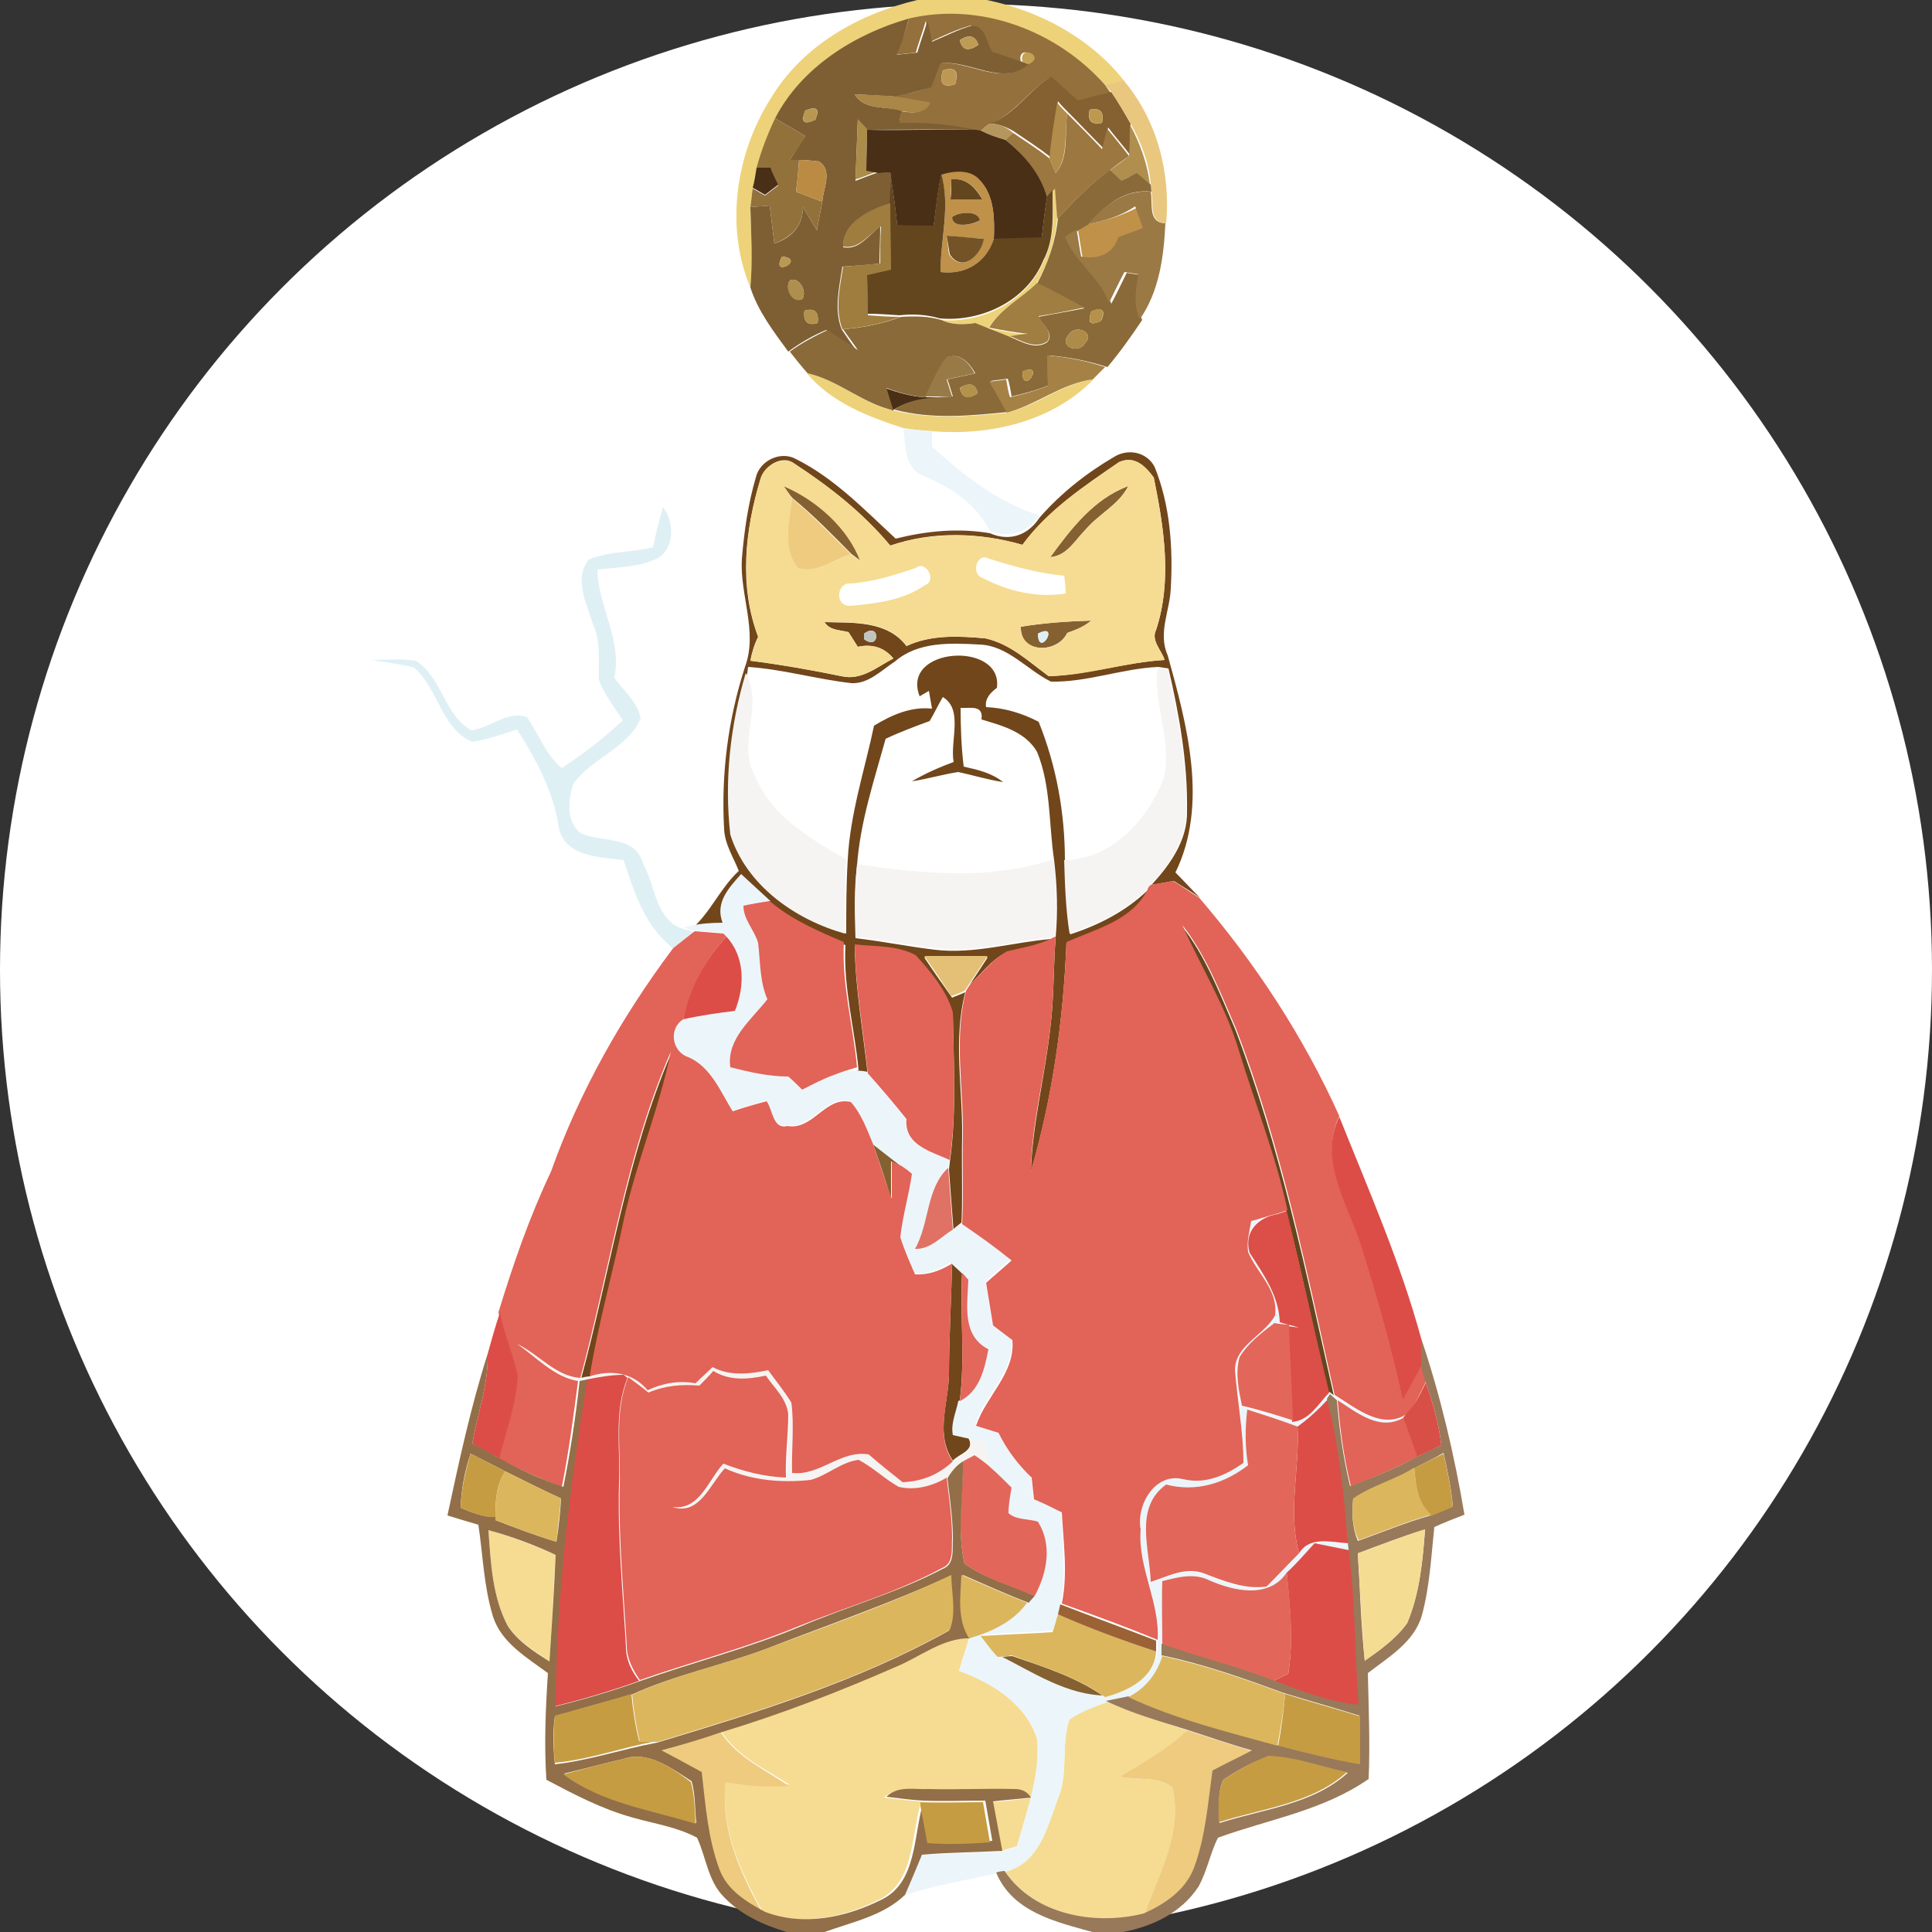 <?xml version="1.0" encoding="utf-8"?>
<!-- Generator: Adobe Illustrator 26.0.3, SVG Export Plug-In . SVG Version: 6.00 Build 0)  -->
<svg version="1.1" id="Layer_1" xmlns="http://www.w3.org/2000/svg" xmlns:xlink="http://www.w3.org/1999/xlink" x="0px" y="0px"
	 viewBox="0 0 250 250" style="enable-background:new 0 0 250 250;" xml:space="preserve">
<rect x="0" y="0" width="250" height="250" fill="#333333" stroke="none"/>
<style type="text/css">
	.st0{fill:#FFFFFF;}
	.st1{fill:#EDD279;}
	.st2{fill:#94703C;}
	.st3{fill:#7E5F34;}
	.st4{fill:#BE9C55;}
	.st5{fill:#C4A255;}
	.st6{fill:#BD9855;}
	.st7{fill:#856131;}
	.st8{fill:#EAC77F;}
	.st9{fill:#AA8647;}
	.st10{fill:#B89750;}
	.st11{fill:#B28C4A;}
	.st12{fill:#BD994F;}
	.st13{fill:#93713B;}
	.st14{fill:#9C773F;}
	.st15{fill:#AC8C49;}
	.st16{fill:#B5975D;}
	.st17{fill:#B08E4E;}
	.st18{fill:#4A2F17;}
	.st19{fill:#BB8B44;}
	.st20{fill:#BF9149;}
	.st21{fill:#8A6A38;}
	.st22{fill:#64461E;}
	.st23{fill:#9B7945;}
	.st24{fill:#9F7D3F;}
	.st25{fill:#684920;}
	.st26{fill:#745327;}
	.st27{fill:#BC9952;}
	.st28{fill:#AE8F4D;}
	.st29{fill:#A07D41;}
	.st30{fill:#B4924E;}
	.st31{fill:#B59149;}
	.st32{fill:#AF8B49;}
	.st33{fill:#987A47;}
	.st34{fill:#A68145;}
	.st35{fill:#B3924C;}
	.st36{fill:#ECF5F9;}
	.st37{fill:#71461A;}
	.st38{fill:#F5DC92;}
	.st39{fill:#EECB7F;}
	.st40{fill:#DFF0F5;}
	.st41{fill:#C1C5BF;}
	.st42{fill:#F5F4F2;}
	.st43{fill:#ECF5FA;}
	.st44{fill:#E26357;}
	.st45{fill:#DC4D48;}
	.st46{fill:#E4C077;}
	.st47{fill:#DF7264;}
	.st48{fill:#DC4E48;}
	.st49{fill:#E3675B;}
	.st50{fill:#E2675A;}
	.st51{fill:#98795A;}
	.st52{fill:#926F48;}
	.st53{fill:#D84F48;}
	.st54{fill:#C69C43;}
	.st55{fill:#DCB65D;}
	.st56{fill:#F5DC93;}
	.st57{fill:#9B6335;}
</style>
<circle class="st0" cx="125" cy="125.5" r="125"/>
<g id="_x23_ffffffff">
	<path class="st0" d="M127.2,74.8c-1.6-0.4-0.9-3.4,0.8-2.5c3.1,1,6.4,1.9,9.7,2.2c0,0.6,0.1,1.7,0.2,2.3
		C134.2,77.4,130.4,76.5,127.2,74.8z"/>
	<path class="st0" d="M118.5,73.5c1.3-1.1,2.9,1.7,1.3,2.2c-2.8,1.9-6.4,2.4-9.7,2.7c-2.1,0.1-1.8-3,0.1-2.9
		C113,75.2,115.7,74.4,118.5,73.5z"/>
	<path class="st0" d="M115.7,85.6c3-2.6,7.2-2.3,10.9-2.2c3.7,0,6.2,3.3,9.3,4.8c4.7,0.1,9.2-1.6,13.9-1.9
		c-0.6,4.8,1.9,9.5,0.8,14.3c-2,5.4-6.7,10.6-12.9,10.6c0-6.2-1.1-12.2-3.4-18c-2.1-1.1-4.4-1.9-6.8-1.9c-0.2-1.1,0.6-1.9,1.4-2.5
		c0.8-6.2-12.5-5.3-10,1.1l1.2-0.7c0.1,0.6,0.3,1.7,0.4,2.3c-2.8-0.3-5.3,0.8-7.5,2.2c-1.2,5.8-3.1,11.4-3.4,17.3
		c-4.7-2.6-9.7-5.5-11.8-10.8c-2.4-4.2,1.2-9.1-1.2-13.3l0.1-0.8c4.5,0.4,8.9,1.7,13.4,2.1C112.3,88.6,113.9,86.7,115.7,85.6z"/>
	<path class="st0" d="M120.3,93.1c0.5-1,1.1-2.1,1.7-3.1c2.7,1.6,1,5.7,1.4,8.4c-1.8,0.8-3.7,1.5-5.4,2.5c2-0.3,4-0.9,6-1.2
		c1.9,0.4,3.8,1,5.8,1.3c-1.5-1.2-3.3-1.6-5.1-2c-0.3-2.5-0.4-5-0.4-7.6c1.1,0.1,2.9-0.5,2.7,1.5c2.7,0.9,5.7,1.7,7.2,4.2
		c1.8,4.4,1.5,9.3,2.2,14c-8.2,2.7-17,1.9-25.4,0.6c0.4-5.7,2.2-11,3.7-16.4C116.5,94.5,118.4,93.7,120.3,93.1z"/>
	<path class="st0" d="M116.8,245.2c4-1.3,8.1-2,12.2-2.9c2.1,5.1,7.7,6.4,12.5,7.7h-35.1C110,248.8,114,247.9,116.8,245.2z"/>
</g>
<g id="_x23_edd279ff">
	<path class="st1" d="M118.7,0h9c6.8,1.4,13.4,4.9,17.8,10.5c-0.6,0.1-1.8,0.4-2.4,0.6c-6.3-7-16.1-10.9-25.5-8.6
		c-7,1.9-13.9,6.2-17.3,12.9c-1,2.1-1.8,4.2-2.4,6.4c-0.1,0.6-0.4,2-0.5,2.6c-0.1,0.6-0.2,1.8-0.3,2.4c0.1,3.5,0.3,6.9,0,10.4
		c-3.3-7.8-1.9-17.3,2.6-24.4C103.8,5.9,111.1,1.8,118.7,0z"/>
	<path class="st1" d="M136.2,24.7c0.1-0.1,0.2-0.3,0.3-0.3c0.1,1.3,0.2,2.6,0.3,3.9c-0.3,3-1.2,5.9-2.7,8.4c-2,2-4.7,3.3-6.2,5.8
		c1.6,0.3,3.3,0.6,4.9,0.8c-0.6,0.1-1.7,0.3-2.3,0.3c-1.5-0.6-3-1.3-4.5-1.8c-1.5,0.2-3,0.3-4.4-0.4c5.4,0.5,11.2-2.3,13.4-7.5
		C136.5,31,136.3,27.8,136.2,24.7z"/>
	<path class="st1" d="M104.4,48.3c4,0.8,7.1,3.9,11.1,4.8l0.1,0c4.8,1.2,9.9,0.8,14.8,0.3c3.9-1,7.1-3.8,11.1-4.3
		c-5.4,5.5-13.4,7.3-20.9,6.7c-1.2-0.1-2.5-0.2-3.7-0.4C112.3,53.9,107.6,52.1,104.4,48.3z"/>
</g>
<g id="_x23_94703cff">
	<path class="st2" d="M117.6,2.4C126.9,0.2,136.8,4,143,11l0.7,1c-1.4,0.4-2.8,0.7-4.3,1.1c-1.2-1-2.3-2.1-3.5-3.1
		c-2.9,1.8-4.7,4.9-8,6.1c-0.3,0.2-0.8,0.7-1.1,0.9l-0.6-0.1c-3.3-0.7-6.6-1-9.9-0.9c0.1-0.4,0.3-1.2,0.3-1.6
		c1.4,0.2,2.9,0.4,3.6-1.1c-1.5-0.3-3-0.5-4.5-0.8c1.6-0.3,3.1-0.7,4.6-1.2c0.4-1,0.8-2,1.2-3.1c3.8-0.5,8.1,3.1,11.4,0.1
		c2.3-1-1.4-2.7-0.8-0.3c-1.3-0.4-2.6-0.9-3.9-1.3c-0.8-1.2-0.8-3.3-2.6-3.4c-1.8,0.5-3.5,1.3-5.2,2.1c-0.2-0.7-0.5-2-0.6-2.7
		c-0.4,1.4-0.9,2.7-1.3,4.1c-0.7,0.1-2,0.2-2.7,0.3C116.6,5.6,117.2,4.1,117.6,2.4 M122,9.1c-0.5,1.7,0,2.3,1.6,1.8
		C124.1,9.2,123.6,8.6,122,9.1z"/>
</g>
<g id="_x23_7e5f34ff">
	<path class="st3" d="M100.3,15.3c3.4-6.6,10.3-10.9,17.3-12.9c-0.4,1.6-0.9,3.2-1.6,4.7c0.7-0.1,2-0.2,2.7-0.3
		c0.4-1.4,0.9-2.7,1.3-4.1c0.2,0.7,0.5,2,0.6,2.7c1.7-0.7,3.4-1.6,5.2-2.1c1.8,0.1,1.8,2.2,2.6,3.4c1.3,0.4,2.6,0.9,3.9,1.3l0.8,0.3
		c-3.3,3-7.6-0.6-11.4-0.1c-0.4,1-0.8,2-1.2,3.1c-1.5,0.4-3.1,0.9-4.6,1.2c-1.8-0.1-3.5-0.2-5.3-0.3c1.2,2.1,4.1,1.5,6.1,2.1
		c-0.1,0.4-0.3,1.2-0.3,1.6c3.3-0.1,6.6,0.2,9.9,0.9c-4.7-0.1-9.4,0-14.1,0c-0.3-0.3-0.9-1-1.2-1.3c-0.1,2.6-0.2,5.2-0.3,7.9
		c0.8-0.3,2.3-0.9,3-1.1c0.4,0,1.1,0,1.5-0.1l0.1,0.8c0,1.1-0.1,2.2-0.1,3.4c-2.6,0.7-6.2,2.6-6.1,5.6c2.1,0.4,3.3-1.6,4.8-2.7
		c0,1.6-0.1,3.2-0.1,4.8c-1.6,0.2-3.2,0.3-4.8,0.4c-0.4,2.7-1.1,5.5-0.1,8.1c0.6,0.9,1.2,1.8,1.9,2.7c-1.3-0.8-2.6-1.7-3.9-2.6
		c-1.7,0.7-3.4,1.7-4.9,2.8c-1.9-2.6-3.9-5.2-4.9-8.3c0.3-3.5,0.1-6.9,0-10.4c0.8-0.1,1.7-0.1,2.5-0.2c0.2,1.6,0.4,3.2,0.6,4.9
		c2.2-0.7,3.7-2.3,3.7-4.7c0.6,1,1.2,2,1.8,3c0.2-1.2,0.5-2.5,0.7-3.7c0.1-1.7,1.4-4-0.4-5.2c-0.9-0.1-1.7-0.2-2.6-0.2
		c-0.3,0-0.9,0-1.2,0c0.7-1,1.3-2.1,2-3.1C102.9,16.8,101.6,16.1,100.3,15.3 M124.2,5.2c0.3,1.3,1.1,1.5,2.4,0.6
		C126.2,4.6,125.4,4.4,124.2,5.2 M104.2,14.3c-0.6,1.5-0.2,1.9,1.3,1.2C106.1,14.1,105.7,13.7,104.2,14.3 M101.2,33.2
		C99.6,36.1,104.4,33.5,101.2,33.2 M102.2,36.3c-0.7,1,0.4,3,1.6,2.4C104.5,37.8,103.4,35.7,102.2,36.3 M104.1,40.2
		c-0.2,1.4,0.4,2,1.7,1.6C106,40.4,105.4,39.8,104.1,40.2z"/>
</g>
<g id="_x23_be9c55ff">
	<path class="st4" d="M124.2,5.2c1.3-0.8,2-0.6,2.4,0.6C125.3,6.7,124.5,6.5,124.2,5.2z"/>
</g>
<g id="_x23_c4a255ff">
	<path class="st5" d="M132.3,8c-0.5-2.4,3.1-0.7,0.8,0.3L132.3,8z"/>
</g>
<g id="_x23_bd9855ff">
	<path class="st6" d="M122,9.1c1.5-0.5,2.1,0.1,1.6,1.8C122,11.4,121.5,10.8,122,9.1z"/>
</g>
<g id="_x23_856131ff">
	<path class="st7" d="M128,16c3.3-1.1,5.1-4.3,8-6.1c1.2,1,2.3,2.1,3.5,3.1c1.4-0.4,2.8-0.7,4.3-1.1c0.9,1.3,1.7,2.7,2.5,4.1
		c0,1.3-0.1,2.7-0.1,4c-0.9-1.2-1.9-2.3-2.8-3.5c-0.2,0.6-0.5,2-0.7,2.6c-1.5-1.5-3-3.1-4.5-4.6c-0.3-0.3-1-1-1.3-1.4
		c-0.4,2.4-0.8,4.8-1,7.2c-1.5-1.2-3.1-2.2-4.7-3.3C130.2,16.4,129.1,16,128,16 M141,14.2c-0.3,1.4,0.2,2,1.6,1.7
		C142.9,14.5,142.4,13.9,141,14.2z"/>
	<path class="st7" d="M101.4,62.9c4.3,1.8,8.3,5.4,10,9.7l-1.2-0.9c-2.5-2.5-4.9-5-7.6-7.2C102.2,64.1,101.7,63.3,101.4,62.9z"/>
	<path class="st7" d="M135.9,72.1c2.7-3.7,5.7-7.6,10.1-9.2c-1.2,2.4-3.8,3.6-5.5,5.6C139.1,69.9,138.1,71.9,135.9,72.1z"/>
	<path class="st7" d="M132.1,81.1c3-0.5,6.1-0.7,9.1-0.8c-0.9,0.8-2,1.2-3.1,1.6C136.8,84.6,131.9,84.6,132.1,81.1 M134.3,82
		C134.4,85.3,137.3,80.4,134.3,82z"/>
	<path class="st7" d="M113,148.1c1.2,0.9,2.4,1.9,3.6,2.8l-1.3-0.6c0,1.6,0,3.2,0,4.8C114.6,152.8,113.8,150.4,113,148.1z"/>
	<path class="st7" d="M129.2,214.5c0.4-0.1,1.3-0.2,1.8-0.2c4.1,1.4,8.5,2.8,12.1,5.4C138,219.7,133.6,216.6,129.2,214.5z"/>
</g>
<g id="_x23_eac77fff">
	<path class="st8" d="M143,11c0.6-0.1,1.8-0.4,2.4-0.6c4.3,5.1,6.1,11.9,5.5,18.5c-2.3-0.1-1.6-2.5-1.9-4.1l-0.1-0.9
		c-0.2-2.8-1.2-5.4-2.6-7.9c-0.8-1.4-1.6-2.8-2.5-4.1L143,11z"/>
</g>
<g id="_x23_aa8647ff">
	<path class="st9" d="M110.6,12.2c1.8,0.1,3.5,0.1,5.3,0.3c1.5,0.2,3,0.5,4.5,0.8c-0.7,1.5-2.3,1.3-3.6,1.1
		C114.7,13.7,111.8,14.3,110.6,12.2z"/>
</g>
<g id="_x23_b89750ff">
	<path class="st10" d="M104.2,14.3c1.4-0.6,1.9-0.2,1.3,1.2C104.1,16.2,103.6,15.8,104.2,14.3z"/>
</g>
<g id="_x23_b28c4aff">
	<path class="st11" d="M135.8,20.5c0.2-2.4,0.6-4.8,1-7.2c0.3,0.4,1,1.1,1.3,1.4c-0.4,2.5,0.2,5.6-1.5,7.7
		C136.4,21.9,136,21,135.8,20.5z"/>
</g>
<g id="_x23_bd994fff">
	<path class="st12" d="M141,14.2c1.4-0.3,1.9,0.3,1.6,1.7C141.3,16.2,140.7,15.6,141,14.2z"/>
</g>
<g id="_x23_93713bff">
	<path class="st13" d="M97.9,21.7c0.6-2.2,1.4-4.3,2.4-6.4c1.3,0.8,2.6,1.5,3.9,2.3c-0.6,1.1-1.3,2.1-2,3.1c0.3,0,0.9,0,1.2,0
		c-0.1,1.4-0.2,2.8-0.4,4.1c1.1,0.4,2.3,0.9,3.4,1.3c-0.2,1.2-0.5,2.5-0.7,3.7c-0.6-1-1.2-2-1.8-3c0,2.4-1.5,3.9-3.7,4.7
		c-0.2-1.6-0.4-3.2-0.6-4.9c-0.8,0.1-1.7,0.1-2.5,0.2c0.1-0.6,0.2-1.8,0.3-2.4c0.4,0.2,1.2,0.7,1.6,0.9c0.4-0.3,1.3-1,1.7-1.3
		c-0.3-0.8-0.7-1.5-1-2.2C99.3,21.7,98.4,21.7,97.9,21.7z"/>
</g>
<g id="_x23_9c773fff">
	<path class="st14" d="M138.1,14.7c1.5,1.5,3,3,4.5,4.6c0.2-0.7,0.5-2,0.7-2.6c0.9,1.1,1.9,2.3,2.8,3.5c-0.9,0.6-1.8,1.3-2.6,1.9
		c-2.5,1.8-4.6,4-6.7,6.2c-0.1-1.3-0.2-2.6-0.3-3.9c-0.1,0.1-0.2,0.3-0.3,0.3l-0.7,0.8c-0.9-3-3-5.5-5.4-7.4c0.2-0.2,0.7-0.7,1-0.9
		c1.6,1.1,3.2,2.1,4.7,3.3c0.2,0.5,0.6,1.4,0.8,1.9C138.4,20.3,137.7,17.2,138.1,14.7z"/>
</g>
<g id="_x23_ac8c49ff">
	<path class="st15" d="M111,15.4c0.3,0.3,0.9,1,1.2,1.3c0,1.7-0.1,3.4-0.1,5.1l1.6,0.3c-0.8,0.3-2.2,0.9-3,1.1
		C110.8,20.7,110.9,18.1,111,15.4z"/>
</g>
<g id="_x23_b5975dff">
	<path class="st16" d="M126.9,16.9c0.3-0.2,0.8-0.7,1.1-0.9c1.2,0,2.2,0.4,3.1,1.2c-0.2,0.2-0.7,0.7-1,0.9
		C129,17.8,127.9,17.4,126.9,16.9z"/>
</g>
<g id="_x23_b08e4eff">
	<path class="st17" d="M146.2,16.1c1.3,2.4,2.3,5.1,2.6,7.9c-0.6-0.5-1.2-1-1.8-1.5c-0.7,0.3-1.3,0.6-2,1c-0.4-0.4-1.2-1.1-1.5-1.4
		c0.9-0.6,1.8-1.3,2.6-1.9C146.2,18.8,146.2,17.4,146.2,16.1z"/>
</g>
<g id="_x23_4a2f17ff">
	<path class="st18" d="M112.2,16.8c4.7,0.1,9.4-0.1,14.1,0l0.6,0.1c1,0.5,2.1,0.9,3.2,1.2c2.4,1.9,4.5,4.3,5.4,7.4
		c-0.3,1.8-0.5,3.5-0.7,5.3c-2.1,0.1-4.1,0.1-6.2,0.2c0.1-2.6,0.1-5.7-1.9-7.7c-1.2-1.4-3.3-1.1-4.9-0.6c-0.5,2.2-0.7,4.5-1,6.7
		c-1.5,0-3.1-0.1-4.7-0.1c-0.2-2.1-0.5-4.2-0.8-6.2l-0.1-0.8c-0.4,0-1.1,0-1.5,0.1l-1.6-0.3C112.1,20.2,112.2,18.5,112.2,16.8z"/>
	<path class="st18" d="M97.9,21.7c0.5,0,1.4,0,1.8,0c0.3,0.8,0.7,1.5,1,2.2c-0.4,0.3-1.3,1-1.7,1.3c-0.4-0.2-1.2-0.7-1.6-0.9
		C97.6,23.6,97.8,22.3,97.9,21.7z"/>
	<path class="st18" d="M114.5,50.2c1.7,0.6,3.4,1.1,5.1,1.2c0.9,0,2.6,0,3.5,0c-2.6,0.1-5.3,0.2-7.6,1.7l-0.1,0
		C115.2,52.1,114.8,51.2,114.5,50.2z"/>
</g>
<g id="_x23_bb8b44ff">
	<path class="st19" d="M103.4,20.7c0.9,0,1.7,0.1,2.6,0.2c1.8,1.2,0.5,3.5,0.4,5.2c-1.1-0.4-2.3-0.9-3.4-1.3
		C103.2,23.4,103.3,22.1,103.4,20.7z"/>
</g>
<g id="_x23_bf9149ff">
	<path class="st20" d="M121.8,22.6c1.6-0.5,3.7-0.7,4.9,0.6c2,2,2,5,1.9,7.7c-1,3.1-3.7,4.7-6.9,4.3C121.7,31,123,26.8,121.8,22.6
		 M123.1,23.2c0,0.6-0.1,1.9-0.1,2.6c1.3,0,2.7,0,4.1,0C126.3,24.2,125,23,123.1,23.2 M123.2,28.1c0.2,1.5,2.7,1,3.6,0.4
		C126.6,27.2,124,27.4,123.2,28.1 M122.5,30.5c0.1,0.6,0.2,1.8,0.3,2.4c1.6,2.5,4.2,0.2,4.4-2C125.7,30.8,124.1,30.7,122.5,30.5z"/>
	<path class="st20" d="M140.8,29c2.2-0.4,4.3-1.1,6.3-2.1c0.3,0.9,0.7,1.8,1,2.8c-1.1,0.4-2.1,0.8-3.2,1.2c-0.7,2.2-2.7,2.9-4.8,2.5
		c-0.2-0.9-0.4-2.7-0.6-3.5C139.8,29.6,140.5,29.2,140.8,29z"/>
</g>
<g id="_x23_8a6a38ff">
	<path class="st21" d="M136.9,28.2c2.1-2.2,4.2-4.4,6.7-6.2c0.4,0.4,1.2,1.1,1.5,1.4c0.7-0.3,1.3-0.7,2-1c0.6,0.5,1.2,1,1.8,1.5
		l0.1,0.9c-3.5-0.4-6,1.8-8.1,4.2c-0.3,0.2-1,0.6-1.3,0.8c-0.4,0.2-1.1,0.6-1.5,0.9c1.2,3.3,4.5,5.2,5.7,8.6c0.7-1.3,1.3-2.6,2-4
		c0.4,0.1,1.3,0.2,1.8,0.3c-0.3,1.9-0.7,3.9,0.2,5.8c-1.4,2.1-2.9,4.2-4.5,6.1c-2.5-0.8-5-1.3-7.5-1.5c0,1.3,0,2.6,0,3.8
		c-1.6,0.7-3.2,1.1-4.9,1.5c-0.1-0.6-0.3-1.8-0.5-2.3c-0.6,0.1-1.7,0.2-2.2,0.3c0.8,1.3,1.5,2.7,2.3,4c-4.9,0.5-9.9,1-14.8-0.3
		c2.2-1.5,5-1.6,7.6-1.7c-0.2-0.6-0.5-1.7-0.7-2.2c1.2-0.3,2.4-0.5,3.6-0.8c-0.7-1.3-2.1-2.8-3.7-2c-1.1,1.5-1.9,3.3-2.7,5.1
		c-1.8-0.1-3.5-0.6-5.1-1.2c0.3,1,0.6,1.9,0.9,2.9c-4-0.9-7.1-3.9-11.1-4.8c-0.8-0.9-1.6-1.9-2.3-2.8c1.5-1.1,3.2-2,4.9-2.8
		c1.3,0.9,2.6,1.7,3.9,2.6c-0.6-0.9-1.3-1.8-1.9-2.7c2.6-0.2,5.1-0.7,7.5-1.6c1.8-0.1,3.5-0.1,5.2,0.4c1.4,0.7,2.9,0.6,4.4,0.4
		c1.5,0.6,3,1.2,4.5,1.8c1.5,0.6,3.2,1.7,4.8,0.7c1-1.2-0.6-2.2-1.1-3.3c2-0.4,3.9-0.7,5.9-1.1c-2-1.1-4-2.2-6.1-3.2
		C135.6,34.1,136.6,31.2,136.9,28.2 M141.2,40.3c-0.5,1.5-0.1,1.9,1.3,1.2C143.1,40.1,142.6,39.7,141.2,40.3 M138.3,43.3
		c-1.4,1.5,1.3,2.6,2.1,1.1C141.8,43,139.1,41.9,138.3,43.3 M132.3,48.1C132.3,51.4,135.4,46.7,132.3,48.1 M124.2,50.2
		c0.3,1.3,1,1.5,2.3,0.7C126.3,49.7,125.5,49.4,124.2,50.2z"/>
</g>
<g id="_x23_64461eff">
	<path class="st22" d="M115.3,22.9c0.3,2.1,0.6,4.2,0.8,6.2c1.6,0.1,3.1,0.1,4.7,0.1c0.3-2.2,0.5-4.5,1-6.7
		c1.2,4.2-0.1,8.4-0.1,12.7c3.2,0.4,5.9-1.2,6.9-4.3c2.1-0.1,4.1-0.1,6.2-0.2c0.2-1.8,0.4-3.5,0.7-5.3l0.7-0.8
		c0,3.1,0.3,6.3-1.2,9.1c-2.1,5.2-8,8-13.4,7.5c-1.7-0.5-3.5-0.6-5.2-0.4c-1.4-0.1-2.8-0.2-4.2-0.2c0-1.7-0.1-3.4-0.1-5.2
		c0.8-0.2,2.3-0.5,3.1-0.7c0-2.9,0-5.7-0.1-8.6C115.2,25.1,115.2,24,115.3,22.9z"/>
	<path class="st22" d="M123.1,23.2c1.9-0.2,3.1,1,4,2.6c-1.3,0-2.7,0-4.1,0C123.1,25.1,123.1,23.8,123.1,23.2z"/>
	<path class="st22" d="M152.9,119.8c3.1,3.9,4.9,8.7,6.9,13.3c5.9,15.4,9.2,31.5,12.8,47.5c-0.2-0.1-0.5-0.4-0.7-0.5
		c-1.9-7.8-3.5-15.7-5.5-23.5c-1.6-7.1-4.2-13.8-6.3-20.7C158.5,130.3,155.3,125.2,152.9,119.8z"/>
</g>
<g id="_x23_9b7945ff">
	<path class="st23" d="M140.8,29c2.1-2.4,4.7-4.5,8.1-4.2c0.3,1.6-0.4,4,1.9,4.1c-0.2,4.3-0.8,8.8-3.3,12.4
		c-0.9-1.9-0.5-3.9-0.2-5.8c-0.4-0.1-1.3-0.2-1.8-0.3c-0.7,1.3-1.3,2.6-2,4c-1.2-3.4-4.5-5.3-5.7-8.6c0.4-0.2,1.1-0.7,1.5-0.9
		c0.2,0.9,0.4,2.6,0.6,3.5c2.2,0.4,4.1-0.3,4.8-2.5c1.1-0.4,2.1-0.8,3.2-1.2c-0.3-0.9-0.7-1.8-1-2.8C145.1,27.9,143,28.6,140.8,29z"
		/>
</g>
<g id="_x23_9f7d3fff">
	<path class="st24" d="M109.1,31.9c-0.2-3,3.5-4.9,6.1-5.6c0,2.9,0.1,5.7,0.1,8.6c-0.8,0.2-2.3,0.5-3.1,0.7c0.1,1.7,0.1,3.4,0.1,5.2
		c1.4,0.1,2.8,0.2,4.2,0.2c-2.4,0.9-4.9,1.4-7.5,1.6c-1-2.7-0.3-5.5,0.1-8.1c1.6-0.1,3.2-0.3,4.8-0.4c0-1.6,0-3.2,0.1-4.8
		C112.4,30.3,111.2,32.3,109.1,31.9z"/>
</g>
<g id="_x23_684920ff">
	<path class="st25" d="M123.2,28.1c0.8-0.7,3.4-0.9,3.6,0.4C125.8,29.1,123.3,29.6,123.2,28.1z"/>
</g>
<g id="_x23_745327ff">
	<path class="st26" d="M122.5,30.5c1.6,0.1,3.2,0.3,4.8,0.4c-0.3,2.1-2.8,4.5-4.4,2C122.8,32.3,122.6,31.1,122.5,30.5z"/>
</g>
<g id="_x23_bc9952ff">
	<path class="st27" d="M101.2,33.2C104.4,33.5,99.6,36.1,101.2,33.2z"/>
</g>
<g id="_x23_ae8f4dff">
	<path class="st28" d="M102.2,36.3c1.2-0.6,2.3,1.5,1.6,2.4C102.6,39.4,101.4,37.3,102.2,36.3z"/>
</g>
<g id="_x23_a07d41ff">
	<path class="st29" d="M128,42.4c1.5-2.5,4.2-3.8,6.2-5.8c2.1,1,4.1,2.1,6.1,3.2c-2,0.4-3.9,0.8-5.9,1.1c0.4,1,2,2.1,1.1,3.3
		c-1.6,1-3.3-0.1-4.8-0.7c0.6-0.1,1.7-0.3,2.3-0.3C131.2,43,129.6,42.7,128,42.4z"/>
</g>
<g id="_x23_b4924eff">
	<path class="st30" d="M104.1,40.2c1.3-0.4,1.9,0.2,1.7,1.6C104.5,42.2,103.9,41.6,104.1,40.2z"/>
</g>
<g id="_x23_b59149ff">
	<path class="st31" d="M141.2,40.3c1.4-0.7,1.8-0.2,1.3,1.2C141.2,42.2,140.7,41.8,141.2,40.3z"/>
	<path class="st31" d="M132.3,48.1C135.4,46.7,132.3,51.4,132.3,48.1z"/>
</g>
<g id="_x23_af8b49ff">
	<path class="st32" d="M138.3,43.3c0.8-1.4,3.5-0.3,2.1,1.1C139.6,45.9,136.9,44.8,138.3,43.3z"/>
</g>
<g id="_x23_987a47ff">
	<path class="st33" d="M122.4,46.3c1.6-0.8,3,0.6,3.7,2c-1.2,0.3-2.4,0.5-3.6,0.8c0.2,0.6,0.5,1.7,0.7,2.2c-0.9,0-2.6,0-3.5,0
		C120.5,49.7,121.2,47.9,122.4,46.3z"/>
</g>
<g id="_x23_a68145ff">
	<path class="st34" d="M135.5,46c2.6,0.2,5.1,0.7,7.5,1.5c-0.4,0.4-1.2,1.2-1.6,1.6c-4,0.5-7.3,3.3-11.1,4.3c-0.8-1.4-1.5-2.7-2.3-4
		c0.6-0.1,1.7-0.2,2.2-0.3c0.1,0.6,0.3,1.8,0.5,2.3c1.7-0.4,3.3-0.8,4.9-1.5C135.5,48.5,135.5,47.3,135.5,46z"/>
</g>
<g id="_x23_b3924cff">
	<path class="st35" d="M124.2,50.2c1.3-0.8,2.1-0.6,2.3,0.7C125.3,51.8,124.5,51.5,124.2,50.2z"/>
</g>
<g id="_x23_ecf5f9ff">
	<path class="st36" d="M116.9,55.4c1.2,0.2,2.4,0.3,3.7,0.4c0,0.5,0,1.5,0,2c4.1,3.7,8.5,7.2,13.9,8.9c-1.5,2.2-3.9,3-6.4,2
		c-1.8-3.5-5.1-5.7-8.6-7.1C116.9,60.5,117.2,57.5,116.9,55.4z"/>
</g>
<g id="_x23_71461aff">
	<path class="st37" d="M144.2,59.1c1.8-1.1,4.2-0.6,5.2,1.3c2,4.9,2.4,10.4,2.1,15.7c-0.1,2.9-1.7,5.8-0.4,8.7
		c2.5,9,5.3,19.3,1,28.1c1.1,1.1,2.1,2.2,3.2,3.3c-1.1-0.8-2.3-1.5-3.4-2.2c-0.7,0.1-2.2,0.4-2.9,0.5c2.4-2.6,4.7-5.8,4.6-9.6
		c0.1-6.2-1-12.4-2.4-18.4l-1.3-0.2c-4.7,0.2-9.2,2-13.9,1.9c-3.1-1.5-5.6-4.7-9.3-4.8c-3.7-0.2-7.9-0.4-10.9,2.2
		c-1.7,1.1-3.4,2.9-5.6,2.8c-4.5-0.5-8.9-1.8-13.4-2.1l-0.1,0.8c-2,6.7-2.9,13.9-2,20.9c2.1,6.6,8.3,11,14.8,12.8
		c0-3.2,0-6.4,0.2-9.6c0.3-5.9,2.2-11.6,3.4-17.3c2.3-1.4,4.8-2.5,7.5-2.2c-0.1-0.6-0.3-1.7-0.4-2.3l-1.2,0.7
		c-2.5-6.4,10.8-7.2,10-1.1c-0.8,0.6-1.6,1.4-1.4,2.5c2.4,0.1,4.7,0.8,6.8,1.9c2.3,5.7,3.4,11.8,3.4,18c0.1,3.2,0.2,6.3,0.7,9.5
		c3.7-1.2,7.2-3,10-5.7c-2,4.1-6.7,5.1-10.5,6.8c-0.4,10-1.8,20-4.6,29.6c0.2-6.2,1.8-12.3,2.5-18.5c0.5-3.9,0.4-7.9,0.7-11.8
		c0.3-3.3,0.2-6.7-0.2-10c-0.7-4.7-0.4-9.6-2.2-14c-1.5-2.6-4.5-3.4-7.2-4.2c0.3-2-1.6-1.4-2.7-1.5c0,2.5,0.1,5.1,0.4,7.6
		c1.8,0.4,3.6,0.8,5.1,2c-2-0.3-3.9-0.9-5.8-1.3c-2,0.3-4,0.9-6,1.2c1.7-1,3.5-1.8,5.4-2.5c-0.5-2.7,1.3-6.8-1.4-8.4
		c-0.6,1-1.1,2.1-1.7,3.1c-1.9,0.7-3.8,1.4-5.7,2.3c-1.5,5.4-3.3,10.8-3.7,16.4c-0.4,3.1-0.3,6.2-0.2,9.4c3.5,0.4,6.9,1.1,10.3,1.5
		c5.1,0.6,10.1-1,15.1-1.4c-1.8,1.1-4,1.3-6,1.8c-1.8,0.9-3.1,2.7-4.6,4.1c0.8-1.2,1.5-2.3,2.3-3.5c-2.7,0-5.5,0-8.2,0
		c1.2,1.8,2.4,3.5,3.6,5.2c0.4-0.2,1.3-0.5,1.7-0.7c-1.6,6.2-0.3,12.5-0.4,18.8c-0.1,3.8,0.1,7.6-0.1,11.4l-1,0.8
		c-0.2-2.7-0.4-5.4-0.6-8c0-0.3,0.1-0.8,0.1-1c0.9-6.3,0.5-12.7,0.4-19.1c-0.8-2.9-2.8-5.2-4.8-7.4c-2.4-1.3-5.2-1-7.9-1.4
		c0.1,5.6,1.1,11.1,1.7,16.7c-1.4-0.3-2.8-0.2-4.2,0.3c1-0.3,2-0.7,3-1c-0.5-5.4-2-10.7-1.7-16.2c-3.4-1.5-6.8-2.9-9.6-5.3
		c-1.3-1.1-2.5-2.3-3.8-3.5c-1.6,1.8-3.4,3.7-2.3,6.3c-1.4,0.1-2.8,0.2-4.2,0.4c2.5-2.2,3.7-5.3,6.1-7.5c-0.7-1.8-1.8-3.4-1.9-5.4
		c-0.4-7.1,0.5-14.2,2.7-21c1.7-4.6-0.7-9.3-0.4-14c0.3-3.6,0.8-7.1,1.8-10.5c0.5-2.2,3.2-3.5,5.2-2.4c5,2.5,8.9,6.6,12.9,10.3
		c4-1,8.1-1.4,12.2-0.7c2.5,1.1,4.9,0.3,6.4-2C137.3,63.8,140.6,61.2,144.2,59.1 M98.4,62c-2,6.6-2.8,13.8-0.3,20.4
		c-0.5,1-0.8,2-1,3.1c4,0.5,7.9,1.2,11.8,2c2.5,0.6,4.6-1.2,6.7-2.3c-1.2-1.4-2.8-1.9-4.6-1.5c-0.3-0.5-0.9-1.4-1.2-1.9
		c-1.1-0.3-2.5-0.2-3.1-1.3c3.7,0.1,8.1-0.2,10.6,3.1c3.2-1.5,6.8-1.3,10.2-1c3.2,0.7,5.6,3,8.2,4.9c5.1-0.2,9.9-1.8,15-2.1
		c-0.4-1.3-1.8-2.5-1.1-3.9c2.1-6.4,1-13.3-0.3-19.7c-1.1-1.5-2.5-2.9-4.5-2c-4.5,3.1-9.2,6.2-12.5,10.7c-5.5-1.6-11.6-1.8-17.1,0.1
		c-3.5-4.2-7.8-7.6-12.4-10.6C101.3,58.8,98.9,60.2,98.4,62 M111.8,82l0,0.7C113.9,84.3,113.9,80.4,111.8,82z"/>
	<path class="st37" d="M75.2,178.4c3.8-14.1,5.9-28.8,11.7-42.2c-1.6,7.4-4.6,14.4-6.1,21.8c-1.4,6.7-3.4,13.4-4.4,20.2
		C76.1,178.2,75.5,178.3,75.2,178.4z"/>
	<path class="st37" d="M123.2,163.4c0.3,0.3,1,0.9,1.3,1.2c-0.3,5.6,0.4,11.1-0.3,16.6c-0.3,1.4-1,2.9-0.7,4.4l1.8,0.4
		c1,1.7-1.2,2.1-2,3c-2.3-3.4-0.6-7.4-0.5-11.1C122.8,173.1,123.1,168.2,123.2,163.4z"/>
</g>
<g id="_x23_f5dc92ff">
	<path class="st38" d="M98.4,62c0.4-1.7,2.8-3.1,4.4-2c4.6,3,8.9,6.4,12.4,10.6c5.5-1.8,11.5-1.7,17.1-0.1c3.3-4.5,8-7.6,12.5-10.7
		c2-0.9,3.4,0.5,4.5,2c1.3,6.4,2.4,13.3,0.3,19.7c-0.7,1.4,0.7,2.6,1.1,3.9c-5.1,0.3-9.9,2-15,2.1c-2.5-1.9-5-4.2-8.2-4.9
		c-3.4-0.3-7.1-0.5-10.2,1c-2.5-3.4-6.9-3-10.6-3.1c0.7,1.1,2,1,3.1,1.3c0.3,0.5,0.9,1.4,1.2,1.9c1.8-0.4,3.4,0,4.6,1.5
		c-2.1,1.1-4.1,2.9-6.7,2.3c-3.9-0.8-7.9-1.5-11.8-2c0.2-1.1,0.6-2.1,1-3.1C95.7,75.8,96.4,68.6,98.4,62 M101.4,62.9
		c0.3,0.4,0.8,1.2,1.1,1.6c-0.2,2.9-1.2,6.6,0.8,9c2.3,0.8,4.7-1.1,6.8-1.8l1.2,0.9C109.7,68.3,105.6,64.7,101.4,62.9 M135.9,72.1
		c2.2-0.2,3.2-2.2,4.6-3.6c1.7-2,4.3-3.2,5.5-5.6C141.6,64.5,138.6,68.4,135.9,72.1 M127.2,74.8c3.2,1.7,7,2.6,10.7,2
		c0-0.6-0.1-1.7-0.2-2.3c-3.3-0.3-6.5-1.2-9.7-2.2C126.3,71.4,125.6,74.4,127.2,74.8 M118.5,73.5c-2.7,0.9-5.5,1.8-8.4,2
		c-1.8-0.2-2.2,2.9-0.1,2.9c3.3-0.3,6.9-0.7,9.7-2.7C121.3,75.2,119.8,72.4,118.5,73.5 M132.1,81.1c-0.1,3.5,4.8,3.5,6,0.8
		c1.1-0.4,2.2-0.8,3.1-1.6C138.1,80.4,135.1,80.6,132.1,81.1z"/>
	<path class="st38" d="M63.2,198c3,0.8,5.9,2,8.7,3.2c-0.3,4.6-0.5,9.2-0.8,13.8c-1.9-1.4-4.1-2.6-5.4-4.6
		C63.7,206.5,63.5,202.2,63.2,198z"/>
	<path class="st38" d="M115.7,215.7c3.2-1.4,6.1-3.8,9.7-3.7c-0.4,1.4-0.9,2.8-1.3,4.2c4.3,1.6,8.6,4.2,10.1,8.8
		c0.5,4.8-1.3,9.4-2.6,13.9c-0.7,0.2-1.5,0.4-2.2,0.7c-0.4-2.2-0.8-4.3-1.2-6.4c1.6-0.1,3.3-0.3,4.9-0.5c-0.5-0.7-1.2-1.1-2.1-1.1
		c-3.7-0.1-7.4,0.2-11.1,0c-1.8,0.1-4-0.4-5.5,1c1.6,0.2,3.1,0.4,4.7,0.5l0,0.4c-1.2,4.2-0.8,10-5.3,12.3
		c-4.6,2.3-10.1,3.5-15.1,1.6c-2.9-5.2-5.5-10.9-4.8-17c2.7,0.5,5.4,0.7,8.2,0.5c-3.1-2-6.7-3.6-8.8-6.9
		C101,221.9,108.4,218.9,115.7,215.7z"/>
	<path class="st38" d="M138.4,222.4c1.5-1,3.1-1.6,4.8-2.2c3.4,1.5,6.9,2.5,10.4,3.7c-2.5,2.5-5.6,4.3-8.7,6c2.2,0.5,5-0.1,6.8,1.4
		c1.4,5.8-1.6,11.2-3.6,16.4c-6.3,1.6-14.2,0.1-18-5.5c4.6-1.2,5.5-6.2,7-10C138.2,229,137.3,225.5,138.4,222.4z"/>
</g>
<g id="_x23_eecb7fff">
	<path class="st39" d="M102.5,64.5c2.7,2.2,5.1,4.8,7.6,7.2c-2.2,0.7-4.5,2.6-6.8,1.8C101.2,71.1,102.2,67.4,102.5,64.5z"/>
	<path class="st39" d="M85.4,226.6c2.7-0.8,5.3-1.6,7.9-2.4c2.1,3.2,5.7,4.8,8.8,6.9c-2.7,0.2-5.5,0-8.2-0.5
		c-0.7,6.1,1.9,11.8,4.8,17c-2.4-1.2-4.9-2.8-5.9-5.5c-1.5-4-1.8-8.4-2.3-12.6C88.8,228.4,87.1,227.5,85.4,226.6z"/>
	<path class="st39" d="M153.6,223.9c2.8,0.9,5.7,1.9,8.5,2.7c-1.7,0.9-3.4,1.7-5.1,2.6c-0.6,4.2-0.9,8.6-2.4,12.6
		c-1.1,2.9-3.8,4.7-6.5,5.9c1.9-5.2,5-10.6,3.6-16.4c-1.8-1.5-4.6-0.9-6.8-1.4C148,228.1,151.1,226.3,153.6,223.9z"/>
</g>
<g id="_x23_dff0f5ff">
	<path class="st40" d="M85.8,65.6c1.4,1.9,1.6,5.1-0.6,6.6c-2.4,1.2-5.2,1.2-7.9,1.5c0.1,4.8,3.2,9,2.2,14c1.2,1.7,3.1,3.2,3.4,5.3
		c-1.7,3.8-6.3,5.1-8.7,8.4c-0.7,2.1-1,5.1,1.1,6.5c2.7,1.1,6.9,0.2,7.9,3.8c1.6,2.8,1.6,7.4,5.2,8.5c0.4,0.1,1.1,0.3,1.4,0.4
		c-0.9,0.7-1.8,1.4-2.6,2.2c-3.7-2.8-5.1-7.2-6.5-11.5c-3.1-0.4-7.7-0.4-8.4-4.3c-0.7-4.6-2.9-8.7-5.4-12.6
		c-1.9,0.6-3.8,1.3-5.8,1.6c-4-1.7-4.4-6.9-7.5-9.6c-1.8-0.5-3.7-0.7-5.6-1c1.9,0,3.9-0.2,5.8,0.1c3.4,2.1,3.7,7.1,7.2,9
		c2.4-0.3,4.7-2.6,7.2-1.7c1.5,2.2,2.4,4.8,4.5,6.6c2.8-1.9,5.5-3.9,7.9-6.2c-1.1-1.7-2.4-3.3-3.1-5.2c-0.1-2.4,0.3-5-0.8-7.3
		c-0.8-2.6-2.5-5.9-0.5-8.3c2.6-1.1,5.6-0.9,8.3-1.6C84.9,68.9,85.3,67.2,85.8,65.6z"/>
	<path class="st40" d="M134.3,82C137.3,80.4,134.4,85.3,134.3,82z"/>
</g>
<g id="_x23_c1c5bfff">
	<path class="st41" d="M111.8,82c2.2-1.6,2.1,2.3,0,0.7L111.8,82z"/>
</g>
<g id="_x23_f5f4f2ff">
	<path class="st42" d="M149.8,86.4l1.3,0.2c1.3,6,2.5,12.2,2.4,18.4c0,3.7-2.2,6.9-4.6,9.6c-0.1,0.1-0.4,0.4-0.5,0.5
		c-2.8,2.7-6.3,4.5-10,5.7c-0.5-3.1-0.6-6.3-0.7-9.5c6.2-0.1,10.8-5.2,12.9-10.6C151.7,95.9,149.2,91.2,149.8,86.4z"/>
	<path class="st42" d="M96.5,87.1c2.4,4.2-1.2,9.1,1.2,13.3c2.1,5.2,7.1,8.1,11.8,10.8c-0.2,3.2-0.2,6.4-0.2,9.6
		c-6.4-1.8-12.7-6.2-14.8-12.8C93.7,101,94.5,93.8,96.5,87.1z"/>
	<path class="st42" d="M110.9,111.8c8.4,1.3,17.2,2.1,25.4-0.6c0.4,3.3,0.5,6.7,0.2,10l-0.3,0.1c-5,0.4-10,2-15.1,1.4
		c-3.5-0.4-6.9-1.1-10.3-1.5C110.6,118,110.6,114.9,110.9,111.8z"/>
	<path class="st42" d="M67,173.9c2.8,1.4,4.9,4.2,8.2,4.4c0.3-0.1,0.9-0.2,1.1-0.2c2.8-0.9,5.6-0.5,7.5,1.8c2-0.9,4.1-1.2,6.2-0.9
		c0.7-0.7,1.5-1.4,2.2-2.1c2.3,1.1,4.8,0.9,7.2,0.4c1.1,1.4,2.2,2.7,3,4.2c0.4,3,0.1,6.1,0.1,9.1c3.6,0.4,6.2-2.9,9.9-2.4
		c1.4,1.2,2.9,2.4,4.4,3.6c2.4-0.1,4.7-1,6.5-2.7c0.8-0.9,3-1.4,2-3c0.6,0.1,1.8,0.3,2.4,0.4c0.2,1.2,0.4,2.3,0.6,3.5
		c-0.6-0.4-1.7-1.2-2.2-1.7c-0.4,0.2-1.1,0.6-1.5,0.8c-0.9,0.6-1.5,1.3-2,2.2c-1.8,1.1-4.1,1.8-6.2,1.2c-1.9-1-3.4-2.6-5.2-3.5
		c-2.3,0.2-4,2-6.2,2.6c-3.8,0.4-7.6,0.1-11.1-1.5c-2,2-3.4,6.2-6.8,5c3.6,0.4,4.7-3.5,6.6-5.6c2.6,1,5.3,1.7,8.1,1.8
		c-0.1-2.7,0.3-5.5,0.3-8.2c-0.2-2-1.8-3.4-2.9-5c-2.3,0.5-4.7,0.7-6.8-0.6c-0.5,0.5-1.4,1.5-1.8,1.9c-2.2-0.2-4.5,0-6.6,0.9
		c-0.9-0.7-1.7-1.4-2.6-2l-0.5-0.4c-1.6,0.1-3.2,0.3-4.8,0.6l-1,0.2C71.8,178.2,69.6,175.7,67,173.9z"/>
</g>
<g id="_x23_ecf5faff">
	<path class="st43" d="M95.9,113.1c1.3,1.2,2.5,2.3,3.8,3.5c-0.9,0.2-2.6,0.5-3.4,0.6c0,1.8,1.4,3.1,2,4.7c0.2,2.5,0.1,5,1.2,7.3
		c-2,2.6-5.2,5.1-4.8,8.8c2.5,0.6,5,1.2,7.5,1.2c0.6,0.6,1.2,1.2,1.8,1.7c1.3-0.7,2.7-1.3,4.1-1.9c1.4-0.5,2.8-0.6,4.2-0.3
		c1.7,1.9,3.4,3.9,5,5.9c-0.3,3.4,3.2,4.2,5.6,5.3c0,0.2-0.1,0.8-0.1,1c-3,2.7-2.4,7.1-4.3,10.5c2,0.1,3.3-1.5,4.9-2.4l1-0.8
		c2.2,1.5,4.3,3.1,6.4,4.7c-1.1,1-2.2,1.9-3.3,2.9c0.3,1.8,0.6,3.7,0.9,5.5c0.8,0.6,1.6,1.2,2.5,1.9c0.4,4.3-3.4,7.2-4.7,11.1
		c0.7,0.2,2.1,0.7,2.9,0.9c1.1,2.2,2.5,4.2,4.3,5.8c0.1,0.9,0.2,1.9,0.3,2.8c1.2,0.6,2.4,1.2,3.6,1.7c0.1,3.9,0.7,7.9,0,11.8
		l-0.3,1.3c-0.2,0.6-0.5,1.8-0.6,2.4c-3.1,0.2-6.2,0.3-9.3,0.5c0.7,0.9,1.4,1.9,2.2,2.7c4.4,2.2,8.8,5.2,13.9,5.2
		c3-0.8,6.3-2.5,6.6-5.9l0-1.4c0.3-4.9-2.6-9.4-2.2-14.3c-0.6-3.2,2-7.3,5.5-6.5c2.8,0.6,5.5-0.6,7.8-2.1c0-4.1-0.7-8.1-1.1-12.1
		c0.2-3.2,3.8-4.5,5.2-7c0.4-3.3-2.3-5.5-3.5-8.2c-0.2-1.3,0.2-2.7,0.4-4c1.2-0.3,2.3-0.6,3.5-1c-2.5,0.4-4.4,2.2-3.7,5
		c1.8,2.8,3.8,5.5,3.9,9c0.6,0.2,1.9,0.5,2.5,0.7l-1.4-0.2c-0.5-0.1-1.4-0.2-1.9-0.2c-1.6,1.3-3.3,2.6-4.5,4.4
		c-0.6,2.1,0,4.3,0.3,6.4c2.2,0.5,4.4,1.1,6.6,1.9c2.3-0.1,3.4-2.3,4.8-3.8c0.2,0.1,0.5,0.4,0.7,0.5c2.8,1.8,6.2,4.6,9.6,2.3
		l-0.5,0.6c-3.1,1.9-6.1-0.6-8.6-2.2c-0.2-0.2-0.7-0.6-0.9-0.8l-0.4,0.6c-1.2,1.3-2.5,2.5-3.9,3.5c-2.1-0.8-4.3-1.6-6.5-2.2
		c-0.2,2.4-0.2,4.8,0,7.3c-3,2.4-6.7,3.5-10.6,2.5c-4.1,2.9-2.1,8.3-2,12.6c2.2-0.7,4.6-2,6.9-1.1c2.6,1,5.2,2.1,8.1,1.7
		c1.4-1.4,2.8-2.9,4.2-4.3c1.4-2.4,4.2-1.4,6.4-1.3c0,0.2,0.1,0.7,0.1,0.9c-1.5-0.3-3-0.6-4.5-0.9c-1.2,1.3-2.4,2.5-3.6,3.8
		c-2.4,3.4-6.8,2.4-10,1c-1.9-1-4.1-0.4-6.1,0.1c-0.1,2.7,0,5.5,0,8.2c0,0.4,0,1.2,0,1.5c-0.7,2.3-2.2,4.2-4.3,5.3
		c-1,0.2-1.9,0.4-2.9,0.6c-1.7,0.6-3.3,1.2-4.8,2.2c-1.1,3.1-0.2,6.5-1.3,9.7c-1.5,3.8-2.4,8.8-7,10c-0.3,0-0.8,0.2-1.1,0.2
		c-4.1,0.9-8.2,1.6-12.2,2.9c0.8-1.7,1.5-3.4,2.2-5.2c3.5-0.3,7-0.3,10.4-0.5c0.7-0.2,1.5-0.4,2.2-0.7c1.2-4.5,3-9.1,2.6-13.9
		c-1.5-4.6-5.8-7.2-10.1-8.8c0.4-1.4,0.9-2.8,1.3-4.2c2.9-0.9,5.7-2.2,7.5-4.6c0.2-0.2,0.6-0.7,0.8-0.9c1.5-3,2.3-6.6,0.4-9.6
		c-1.2-0.4-2.8-0.2-3.8-1.1c0.1-1.1,0.3-2.2,0.4-3.3c-0.9-0.8-1.7-1.7-2.6-2.5c-0.2-1.2-0.4-2.3-0.6-3.5c-0.6-0.1-1.8-0.3-2.4-0.4
		l-1.8-0.4c-0.3-1.5,0.4-2.9,0.7-4.4c2.6-1.3,3.2-4.1,3.7-6.8c-3.4-1.8-2.7-5.8-2.6-9l-0.8-0.9c-0.3-0.3-1-0.9-1.3-1.2
		c-1.5,0.9-3.1,1.5-4.8,1.4c-0.7-1.6-1.4-3.1-1.9-4.8c0.3-2.8,1.1-5.4,1.5-8.2c-0.3-0.2-1-0.7-1.3-1c-1.2-0.9-2.4-1.8-3.6-2.8
		c-0.8-1.9-1.5-3.9-2.9-5.5c-3.3-0.8-4.9,3.7-8.2,3.1c-1.9,0.4-2-2.1-2.7-3.2c-1.5,0.5-2.9,0.9-4.4,1.3c-1.7-2.5-2.8-5.6-5.7-7
		c-2.2-0.7-2.6-3.7-0.7-4.9c2.2-0.5,4.5-0.8,6.7-1.1c1.3-3.2,1.3-6.9-1.1-9.6l-0.4-0.4c-1.2-0.1-2.4-0.2-3.7-0.3
		c-0.4-0.1-1.1-0.3-1.4-0.4c0.2,0,0.7-0.1,0.9-0.2c1.4-0.3,2.8-0.4,4.2-0.4C92.5,116.8,94.3,114.9,95.9,113.1z"/>
</g>
<g id="_x23_e26357ff">
	<path class="st44" d="M148.9,114.5c0.7-0.1,2.2-0.4,2.9-0.5c1.2,0.7,2.3,1.5,3.4,2.2c7.3,8.5,13.5,18,18.1,28.2
		c-2.6,5.6,1,11.1,2.7,16.4c2.1,6.7,4,13.4,5.5,20.3c0.8-1.5,1.6-2.9,2.4-4.4c0.2,0.5,0.5,1.6,0.6,2.1c-0.7,1.4-1.3,2.8-2.2,4
		c-3.3,2.4-6.7-0.5-9.6-2.3c-3.6-16-6.9-32.2-12.8-47.5c-2-4.6-3.8-9.3-6.9-13.3c2.4,5.4,5.6,10.5,7.3,16.2
		c2.1,6.9,4.8,13.6,6.3,20.7l-1.2,0.4c-1.2,0.3-2.3,0.7-3.5,1c-0.2,1.3-0.6,2.6-0.4,4c1.2,2.8,3.9,4.9,3.5,8.2
		c-1.4,2.6-5.1,3.8-5.2,7c0.3,4,1.1,8.1,1.1,12.1c-2.3,1.6-4.9,2.8-7.8,2.1c-3.6-0.9-6.1,3.3-5.5,6.5c-0.4,4.9,2.5,9.4,2.2,14.3
		c-4.1-1.7-8.2-3.2-12.4-4.7c0.8-3.9,0.2-7.9,0-11.8c-1.2-0.6-2.4-1.2-3.6-1.7c-0.1-0.9-0.2-1.9-0.3-2.8c-1.8-1.7-3.2-3.6-4.3-5.8
		c-0.7-0.2-2.2-0.7-2.9-0.9c1.3-3.9,5.1-6.8,4.7-11.1c-0.8-0.6-1.6-1.2-2.5-1.9c-0.3-1.8-0.6-3.7-0.9-5.5c1.1-1,2.2-1.9,3.3-2.9
		c-2.1-1.7-4.2-3.2-6.4-4.7c0.2-3.8,0-7.6,0.1-11.4c0.1-6.2-1.2-12.6,0.4-18.8c0.2-0.3,0.5-0.8,0.7-1c1.5-1.4,2.8-3.1,4.6-4.1
		c2-0.5,4.2-0.8,6-1.8l0.3-0.1c-0.3,3.9-0.2,7.9-0.7,11.8c-0.7,6.2-2.4,12.3-2.5,18.5c2.8-9.6,4.2-19.6,4.6-29.6
		c3.8-1.7,8.5-2.8,10.5-6.8C148.5,114.9,148.7,114.7,148.9,114.5z"/>
	<path class="st44" d="M96.2,117.2c0.9-0.2,2.6-0.5,3.4-0.6c2.8,2.4,6.3,3.9,9.6,5.3c-0.3,5.5,1.2,10.8,1.7,16.2c-1,0.3-2,0.6-3,1
		c-1.4,0.5-2.7,1.2-4.1,1.9c-0.6-0.6-1.2-1.2-1.8-1.7c-2.6,0-5.1-0.6-7.5-1.2c-0.5-3.7,2.8-6.2,4.8-8.8c-1-2.3-0.9-4.8-1.2-7.3
		C97.6,120.3,96.2,119,96.2,117.2z"/>
	<path class="st44" d="M89.9,120.5c1.2,0.1,2.4,0.2,3.7,0.3l0.4,0.4c-2.8,3-4.7,6.7-5.6,10.7c-1.9,1.2-1.5,4.2,0.7,4.9
		c2.9,1.3,4.1,4.4,5.7,7c1.5-0.5,2.9-0.9,4.4-1.3c0.8,1.1,0.8,3.7,2.7,3.2c3.3,0.6,4.9-3.9,8.2-3.1c1.4,1.6,2.1,3.6,2.9,5.5
		c0.8,2.3,1.5,4.7,2.4,7c0-1.6,0-3.2,0-4.8l1.3,0.6c0.3,0.2,1,0.7,1.3,1c-0.4,2.8-1.2,5.4-1.5,8.2c0.5,1.6,1.2,3.2,1.9,4.8
		c1.8,0.1,3.3-0.5,4.8-1.4c-0.1,4.9-0.4,9.7-0.4,14.5c-0.1,3.7-1.8,7.8,0.5,11.1c-1.8,1.7-4,2.6-6.5,2.7c-1.5-1.2-2.9-2.3-4.4-3.6
		c-3.6-0.6-6.3,2.8-9.9,2.4c-0.1-3,0.3-6.1-0.1-9.1c-0.9-1.5-2-2.8-3-4.2c-2.4,0.5-4.9,0.8-7.2-0.4c-0.7,0.7-1.5,1.4-2.2,2.1
		c-2.2-0.4-4.3,0-6.2,0.9c-1.9-2.3-4.7-2.7-7.5-1.8c1.1-6.8,3-13.4,4.4-20.2c1.6-7.4,4.6-14.4,6.1-21.8
		c-5.8,13.4-7.9,28.1-11.7,42.2c-3.2-0.2-5.4-3.1-8.2-4.4c2.5,1.7,4.8,4.3,7.9,4.8c-0.6,4.6-1.2,9.2-2.1,13.7
		c-2.8-1.1-5.6-2.3-8.3-3.7c0.9-3.5,2.2-7,2.4-10.7c-0.6-2.8-1.8-5.4-2.3-8.2c1.9-6.2,4-12.3,6.8-18.2c3.7-10.4,9.2-20.1,15.8-28.9
		C88.1,121.9,89,121.2,89.9,120.5z"/>
	<path class="st44" d="M110.6,122.2c2.6,0.3,5.5,0.1,7.9,1.4c2,2.2,4,4.6,4.8,7.4c0.1,6.4,0.5,12.8-0.4,19.1
		c-2.4-1.1-5.9-1.9-5.6-5.3c-1.6-2-3.3-4-5-5.9C111.7,133.3,110.7,127.8,110.6,122.2z"/>
	<path class="st44" d="M92.3,177.4c2.1,1.3,4.5,1.1,6.8,0.6c1.1,1.6,2.7,3,2.9,5c0,2.7-0.4,5.4-0.3,8.2c-2.8-0.1-5.5-0.8-8.1-1.8
		c-2,2.2-3.1,6.1-6.6,5.6c3.5,1.2,4.9-3,6.8-5c3.5,1.6,7.4,1.9,11.1,1.5c2.2-0.6,3.9-2.3,6.2-2.6c1.9,1,3.4,2.5,5.2,3.5
		c2.1,0.5,4.4-0.1,6.2-1.2c0.3,2.6,0.7,5.2,0.7,7.8c-0.1,1.3,0.3,3.3-1.3,3.9c-5.9,3.2-12.3,5-18.5,7.5c-6.7,2.8-13.8,4.6-20.6,7
		c-0.9-1.3-1.7-2.8-1.7-4.4c-0.4-7-1.1-14.1-0.9-21.1c0.1-4.6-0.7-9.4,1.1-13.7c0.9,0.7,1.8,1.3,2.6,2c2.1-0.9,4.3-1.1,6.6-0.9
		C90.9,178.9,91.9,177.9,92.3,177.4z"/>
	<path class="st44" d="M173.1,181.2c2.5,1.6,5.5,4.1,8.6,2.2c0.6,1.7,1.2,3.4,1.8,5.1c-2.8,1.4-5.7,2.7-8.7,3.8
		C173.9,188.7,173.4,185,173.1,181.2z"/>
</g>
<g id="_x23_dc4d48ff">
	<path class="st45" d="M88.4,131.9c0.8-4,2.8-7.7,5.6-10.7c2.4,2.6,2.4,6.4,1.1,9.6C92.8,131.1,90.6,131.4,88.4,131.9z"/>
	<path class="st45" d="M173.3,144.5c3.8,9.5,7.9,18.8,10.6,28.7c0,0.9,0,2.7,0,3.6c-0.8,1.5-1.6,2.9-2.4,4.4
		c-1.5-6.9-3.4-13.6-5.5-20.3C174.3,155.6,170.6,150.1,173.3,144.5z"/>
	<path class="st45" d="M63.1,175.2c0.5-1.8,1-3.6,1.6-5.4c0.5,2.8,1.7,5.4,2.3,8.2c-0.2,3.7-1.5,7.1-2.4,10.7
		c-1.2-0.6-2.3-1.2-3.5-1.9C61.8,182.9,63.2,179.2,63.1,175.2z"/>
	<path class="st45" d="M75.9,178.5c1.6-0.3,3.2-0.6,4.8-0.6l0.5,0.4c-1.8,4.4-0.9,9.1-1.1,13.7c-0.2,7,0.5,14.1,0.9,21.1
		c0,1.7,0.7,3.1,1.7,4.4c-3.6,1.3-7.3,2.4-11,3.3C72,206.6,73.6,192.5,75.9,178.5z"/>
	<path class="st45" d="M167.9,184.6c1.4-1,2.7-2.2,3.9-3.5c1.6,6.1,2.2,12.3,2.7,18.6c-2.2-0.1-5-1-6.4,1.3
		C166.6,195.6,168.2,190.1,167.9,184.6z"/>
	<path class="st45" d="M170.1,199.7c1.5,0.3,3,0.6,4.5,0.9c0.9,6.6,0.9,13.4,1.3,20.1c-3.9-0.4-7.5-1.8-11.1-3.2
		c0.5-0.2,1.4-0.7,1.9-0.9c0.7-4.4,0.2-8.7-0.2-13.1C167.8,202.3,168.9,201,170.1,199.7z"/>
</g>
<g id="_x23_e4c077ff">
	<path class="st46" d="M119.6,123.7c2.7,0,5.5,0,8.2,0c-0.8,1.2-1.5,2.3-2.3,3.5c-0.2,0.3-0.5,0.8-0.7,1c-0.4,0.2-1.3,0.6-1.7,0.7
		C122,127.2,120.8,125.4,119.6,123.7z"/>
</g>
<g id="_x23_df7264ff">
	<path class="st47" d="M118.4,161.6c1.9-3.3,1.4-7.8,4.3-10.5c0.2,2.7,0.4,5.4,0.6,8C121.8,160,120.4,161.7,118.4,161.6z"/>
</g>
<g id="_x23_dc4e48ff">
	<path class="st48" d="M165.3,157.1l1.2-0.4c1.9,7.8,3.6,15.7,5.5,23.5c-1.4,1.4-2.5,3.6-4.8,3.8c-0.2-4.1-0.4-8.3-0.5-12.4l1.4,0.2
		c-0.6-0.2-1.9-0.5-2.5-0.7c-0.1-3.4-2.1-6.2-3.9-9C160.9,159.3,162.9,157.5,165.3,157.1z"/>
</g>
<g id="_x23_e3675bff">
	<path class="st49" d="M124.2,181.3c0.7-5.5,0-11.1,0.3-16.6l0.8,0.9c-0.1,3.2-0.9,7.2,2.6,9C127.4,177.1,126.8,180,124.2,181.3z"/>
</g>
<g id="_x23_e2675aff">
	<path class="st50" d="M160.4,175.6c1.1-1.8,2.8-3.1,4.5-4.4c0.5,0.1,1.4,0.2,1.9,0.2c0.1,4.1,0.4,8.3,0.5,12.4
		c-2.2-0.7-4.4-1.4-6.6-1.9C160.3,179.9,159.8,177.7,160.4,175.6z"/>
	<path class="st50" d="M161.4,182.4c2.2,0.7,4.4,1.4,6.5,2.2c0.3,5.5-1.3,11,0.2,16.4c-1.4,1.4-2.8,2.9-4.2,4.3
		c-2.8,0.4-5.5-0.7-8.1-1.7c-2.4-0.9-4.7,0.4-6.9,1.1c-0.1-4.2-2.2-9.6,2-12.6c3.8,1,7.5-0.1,10.6-2.5
		C161.1,187.2,161.1,184.8,161.4,182.4z"/>
	<path class="st50" d="M124.6,189.1c0.4-0.2,1.1-0.6,1.5-0.8c0.6,0.4,1.7,1.2,2.2,1.7c0.9,0.8,1.7,1.6,2.6,2.5
		c-0.2,1.1-0.4,2.2-0.4,3.3c1,0.9,2.5,0.7,3.8,1.1c1.9,3,1.2,6.6-0.4,9.6c-3.1-1.2-6.4-2.2-9.1-4.2
		C123.8,197.9,124.6,193.4,124.6,189.1z"/>
	<path class="st50" d="M150.4,204.6c2-0.5,4.1-1.1,6.1-0.1c3.2,1.4,7.7,2.4,10-1c0.5,4.3,0.9,8.7,0.2,13.1c-0.5,0.2-1.4,0.7-1.9,0.9
		c-4.7-1.8-9.6-3-14.4-4.7C150.4,210.1,150.3,207.3,150.4,204.6z"/>
</g>
<g id="_x23_98795aff">
	<path class="st51" d="M183.9,173.2c2.5,7.4,4.3,15.1,5.6,22.8c-1.3,0.5-2.6,1-3.9,1.6c-0.4,3.8-0.6,7.7-1.6,11.4
		c-1,3.5-4.3,5.4-7,7.5c0.1,4.6,0.3,9.1,0.1,13.7c-5.9,4.1-12.9,5.2-19.5,7.6c-1,2-1.4,4.3-2.5,6.3c-2.2,3.4-6,5.2-9.8,5.9h-3.9
		c-4.8-1.3-10.4-2.6-12.5-7.7c0.3-0.1,0.8-0.2,1.1-0.2c3.8,5.7,11.7,7.1,18,5.5c2.7-1.2,5.4-3,6.5-5.9c1.5-4,1.8-8.4,2.4-12.6
		c1.7-0.9,3.4-1.7,5.1-2.6c-2.9-0.8-5.7-1.8-8.5-2.7c-3.5-1.1-7.1-2.1-10.4-3.7c1-0.2,1.9-0.4,2.9-0.6c6.1,2.9,12.8,4.5,19.3,6.3
		c3.5,0.9,7,1.8,10.6,2.4c0-2.1,0.1-4.1,0-6.2c-3.2-1-6.4-1.9-9.7-2.9c-5.2-1.9-10.5-3.8-15.9-4.9c0-0.4,0-1.1,0-1.5
		c4.8,1.7,9.7,2.9,14.4,4.7c3.6,1.4,7.2,2.8,11.1,3.2c-0.5-6.7-0.4-13.4-1.3-20.1c0-0.2-0.1-0.7-0.1-0.9c-0.5-6.2-1.1-12.5-2.7-18.6
		l0.4-0.6c0.2,0.2,0.7,0.6,0.9,0.8c0.3,3.7,0.8,7.4,1.7,11.1c3-1.1,5.9-2.3,8.7-3.8c1-0.5,2-1,3.1-1.5c-0.3-2.8-1.1-5.5-2-8.1
		c-0.2-0.5-0.5-1.6-0.6-2.1C183.9,175.9,183.9,174.1,183.9,173.2 M183,190c-2.5,1.6-5.5,2.3-7.9,4c-0.2,1.8-0.1,3.7,0.6,5.4
		c3.1-1.1,6.2-2.4,9.4-3.3c0.9-0.4,1.9-0.8,2.9-1.2c-0.2-2.3-0.7-4.6-1.2-6.9C185.6,188.7,184.3,189.3,183,190 M175.7,201
		c0.3,4.6,0.4,9.3,0.9,13.9c2-1.4,4.1-2.9,5.5-4.9c1.6-3.8,2-8,2.3-12.1C181.5,198.8,178.6,199.9,175.7,201 M158.3,230.3
		c-0.8,1.7-0.5,3.7-0.5,5.6c5.6-1.8,12.1-2.4,16.6-6.5c-3.4-0.7-6.7-2-10.2-2.1C162,228,160.1,229.1,158.3,230.3z"/>
</g>
<g id="_x23_926f48ff">
	<path class="st52" d="M57.9,196.1c1.5-7,3-14,5.2-20.9c0.1,4-1.3,7.7-2,11.6c1.2,0.6,2.3,1.2,3.5,1.9c2.7,1.5,5.4,2.7,8.3,3.7
		c0.9-4.5,1.6-9.1,2.1-13.7l1-0.2c-2.3,14-4,28.1-4.1,42.3c3.7-0.9,7.4-2,11-3.3c6.8-2.4,13.9-4.2,20.6-7c6.1-2.6,12.6-4.4,18.5-7.5
		c1.6-0.6,1.2-2.6,1.3-3.9c0-2.6-0.4-5.2-0.7-7.8c0.5-0.9,1.2-1.7,2-2.2c0.1,4.4-0.8,8.9,0.2,13.2c2.7,2,6,2.9,9.1,4.2
		c-0.2,0.2-0.6,0.7-0.8,0.9c-2.9-1.1-5.7-2.4-8.5-3.6c-0.1,2.8-0.6,5.8,1,8.2c-3.6-0.1-6.5,2.4-9.7,3.7c-7.3,3.2-14.8,6.1-22.4,8.4
		c-2.6,0.9-5.3,1.7-7.9,2.4c1.7,0.9,3.4,1.8,5.2,2.8c0.5,4.3,0.8,8.6,2.3,12.6c1,2.7,3.5,4.2,5.9,5.5c5,1.9,10.5,0.7,15.1-1.6
		c4.5-2.2,4.1-8.1,5.3-12.3c0.3,1.6,0.6,3.2,0.9,4.8c2.7,0.2,5.4,0.2,8.1-0.1c-0.3-1.7-0.6-3.5-0.9-5.2c-2.7,0-5.4,0.1-8.1,0
		c-1.6-0.1-3.1-0.3-4.7-0.5c1.5-1.5,3.7-0.9,5.5-1c3.7,0.1,7.4-0.1,11.1,0c0.9,0,1.6,0.3,2.1,1.1c-1.6,0.2-3.3,0.3-4.9,0.5
		c0.4,2.1,0.8,4.3,1.2,6.4c-3.5,0.2-7,0.2-10.4,0.5c-0.7,1.7-1.4,3.4-2.2,5.2c-2.8,2.7-6.8,3.5-10.4,4.8h-4.9
		c-3-0.9-5.9-2.2-8.1-4.5c-2.1-2.1-2.3-5.1-3.5-7.7c-2.6-1.4-5.5-1.8-8.3-2.6c-4-1.1-7.6-3-11.2-4.9c-0.3-4.6-0.1-9.2,0.2-13.8
		c-2.7-2-6-3.9-7.1-7.3c-1.2-3.9-1.3-7.9-1.9-11.9C60.5,196.9,59.2,196.5,57.9,196.1 M60.9,188.1c-0.8,2.3-1.2,4.6-1.3,7
		c1.4,0.6,2.9,1.2,4.5,1.2l0,0.4c2.6,1,5.2,2,7.9,2.8c0.3-1.9,0.5-3.8,0.6-5.6c-2.4-1.1-4.8-2.3-7.2-3.5
		C63.9,189.6,62.4,188.9,60.9,188.1 M63.2,198c0.3,4.2,0.5,8.6,2.5,12.4c1.3,2,3.4,3.3,5.4,4.6c0.3-4.6,0.6-9.2,0.8-13.8
		C69.1,199.9,66.2,198.8,63.2,198 M99.3,213.3c-5.8,2.2-11.9,3.4-17.6,6c-3.3,0.9-6.6,1.8-9.9,2.8c-0.3,2.1-0.2,4.1,0,6.2
		c4.5-0.5,8.8-2,13.2-2.8c12.9-3.9,26-7.9,37.8-14.5c0.9-2.2,0.3-4.7,0.2-7.1C115.4,207.4,107.3,210.2,99.3,213.3 M80.7,227.6
		c-2.6,0.6-5.2,1.3-7.7,1.9c4.9,3.8,11.3,4.6,17.1,6.4c-0.2-1.8-0.1-3.6-0.6-5.4C86.9,228.8,83.8,226.5,80.7,227.6z"/>
</g>
<g id="_x23_d84f48ff">
	<path class="st53" d="M184.5,178.9c0.9,2.6,1.7,5.3,2,8.1c-1,0.5-2,1-3.1,1.5c-0.6-1.7-1.2-3.4-1.8-5.1l0.5-0.6
		C183.2,181.7,183.8,180.3,184.5,178.9z"/>
</g>
<g id="_x23_c69c43ff">
	<path class="st54" d="M60.9,188.1c1.5,0.8,3,1.5,4.5,2.3c-1.2,1.7-1.3,3.9-1.3,5.9c-1.6,0.1-3-0.6-4.5-1.2
		C59.7,192.7,60.2,190.4,60.9,188.1z"/>
	<path class="st54" d="M183,190c1.3-0.7,2.6-1.3,3.8-1.9c0.5,2.3,1,4.6,1.2,6.9c-1,0.4-1.9,0.8-2.9,1.2
		C183.4,194.5,183.2,192.2,183,190z"/>
	<path class="st54" d="M71.8,222c3.3-0.9,6.6-1.8,9.9-2.8c0.2,2.1,0.5,4.1,1,6.1c0.6,0,1.8,0,2.3,0c-4.5,0.8-8.7,2.4-13.2,2.8
		C71.6,226.1,71.6,224.1,71.8,222z"/>
	<path class="st54" d="M166.3,219.2c3.2,1,6.5,1.9,9.7,2.9c0,2.1,0,4.1,0,6.2c-3.6-0.6-7.1-1.5-10.6-2.4
		C165.8,223.7,166.1,221.5,166.3,219.2z"/>
	<path class="st54" d="M80.7,227.6c3.2-1.1,6.3,1.2,8.7,3c0.5,1.7,0.5,3.6,0.6,5.4c-5.8-1.8-12.2-2.7-17.1-6.4
		C75.5,228.9,78.1,228.2,80.7,227.6z"/>
	<path class="st54" d="M158.3,230.3c1.8-1.2,3.8-2.3,5.8-3.1c3.5,0.1,6.8,1.4,10.2,2.1c-4.5,4.1-11,4.7-16.6,6.5
		C157.7,234,157.5,232.1,158.3,230.3z"/>
	<path class="st54" d="M119.1,233.2c2.7,0.1,5.4,0,8.1,0c0.3,1.7,0.6,3.5,0.9,5.2c-2.7,0.2-5.4,0.3-8.1,0.1
		c-0.3-1.6-0.6-3.2-0.9-4.8L119.1,233.2z"/>
</g>
<g id="_x23_dcb65dff">
	<path class="st55" d="M175.1,193.9c2.4-1.7,5.4-2.4,7.9-4c0.2,2.2,0.4,4.5,2.2,6.1c-3.2,0.9-6.3,2.2-9.4,3.3
		C175,197.7,174.9,195.8,175.1,193.9z"/>
	<path class="st55" d="M64.1,196.3c0-2,0.1-4.2,1.3-5.9c2.4,1.2,4.8,2.4,7.2,3.5c-0.2,1.9-0.4,3.8-0.6,5.6c-2.7-0.8-5.3-1.8-7.9-2.8
		L64.1,196.3z"/>
	<path class="st55" d="M99.3,213.3c8-3,16.1-5.8,23.8-9.5c0,2.3,0.7,4.8-0.2,7.1c-11.8,6.6-24.9,10.6-37.8,14.5c-0.6,0-1.8,0-2.3,0
		c-0.5-2-0.8-4.1-1-6.1C87.4,216.7,93.5,215.5,99.3,213.3z"/>
	<path class="st55" d="M124.4,203.8c2.8,1.2,5.7,2.5,8.5,3.6c-1.8,2.5-4.7,3.8-7.5,4.6C123.8,209.5,124.3,206.5,124.4,203.8z"/>
	<path class="st55" d="M136.9,208.9c4.2,1.8,8.4,3.4,12.7,4.8c-0.2,3.4-3.6,5.1-6.6,5.9c-3.6-2.6-8-3.9-12.1-5.4
		c-0.4,0.1-1.3,0.2-1.8,0.2c-0.8-0.8-1.5-1.8-2.2-2.7c3.1-0.2,6.2-0.3,9.3-0.5C136.4,210.7,136.7,209.5,136.9,208.9z"/>
	<path class="st55" d="M150.4,214.3c5.4,1.1,10.7,3,15.9,4.9c-0.2,2.2-0.6,4.5-1,6.7c-6.5-1.8-13.1-3.4-19.3-6.3
		C148.2,218.5,149.7,216.6,150.4,214.3z"/>
</g>
<g id="_x23_f5dc93ff">
	<path class="st56" d="M175.7,201c2.9-1,5.7-2.2,8.7-3.1c-0.3,4.1-0.7,8.3-2.3,12.1c-1.4,2-3.5,3.5-5.5,4.9
		C176.2,210.2,176,205.6,175.7,201z"/>
</g>
<g id="_x23_9b6335ff">
	<path class="st57" d="M137.2,207.6c4.1,1.6,8.3,3.1,12.4,4.7l0,1.4c-4.3-1.4-8.6-3-12.7-4.8L137.2,207.6z"/>
</g>
</svg>
